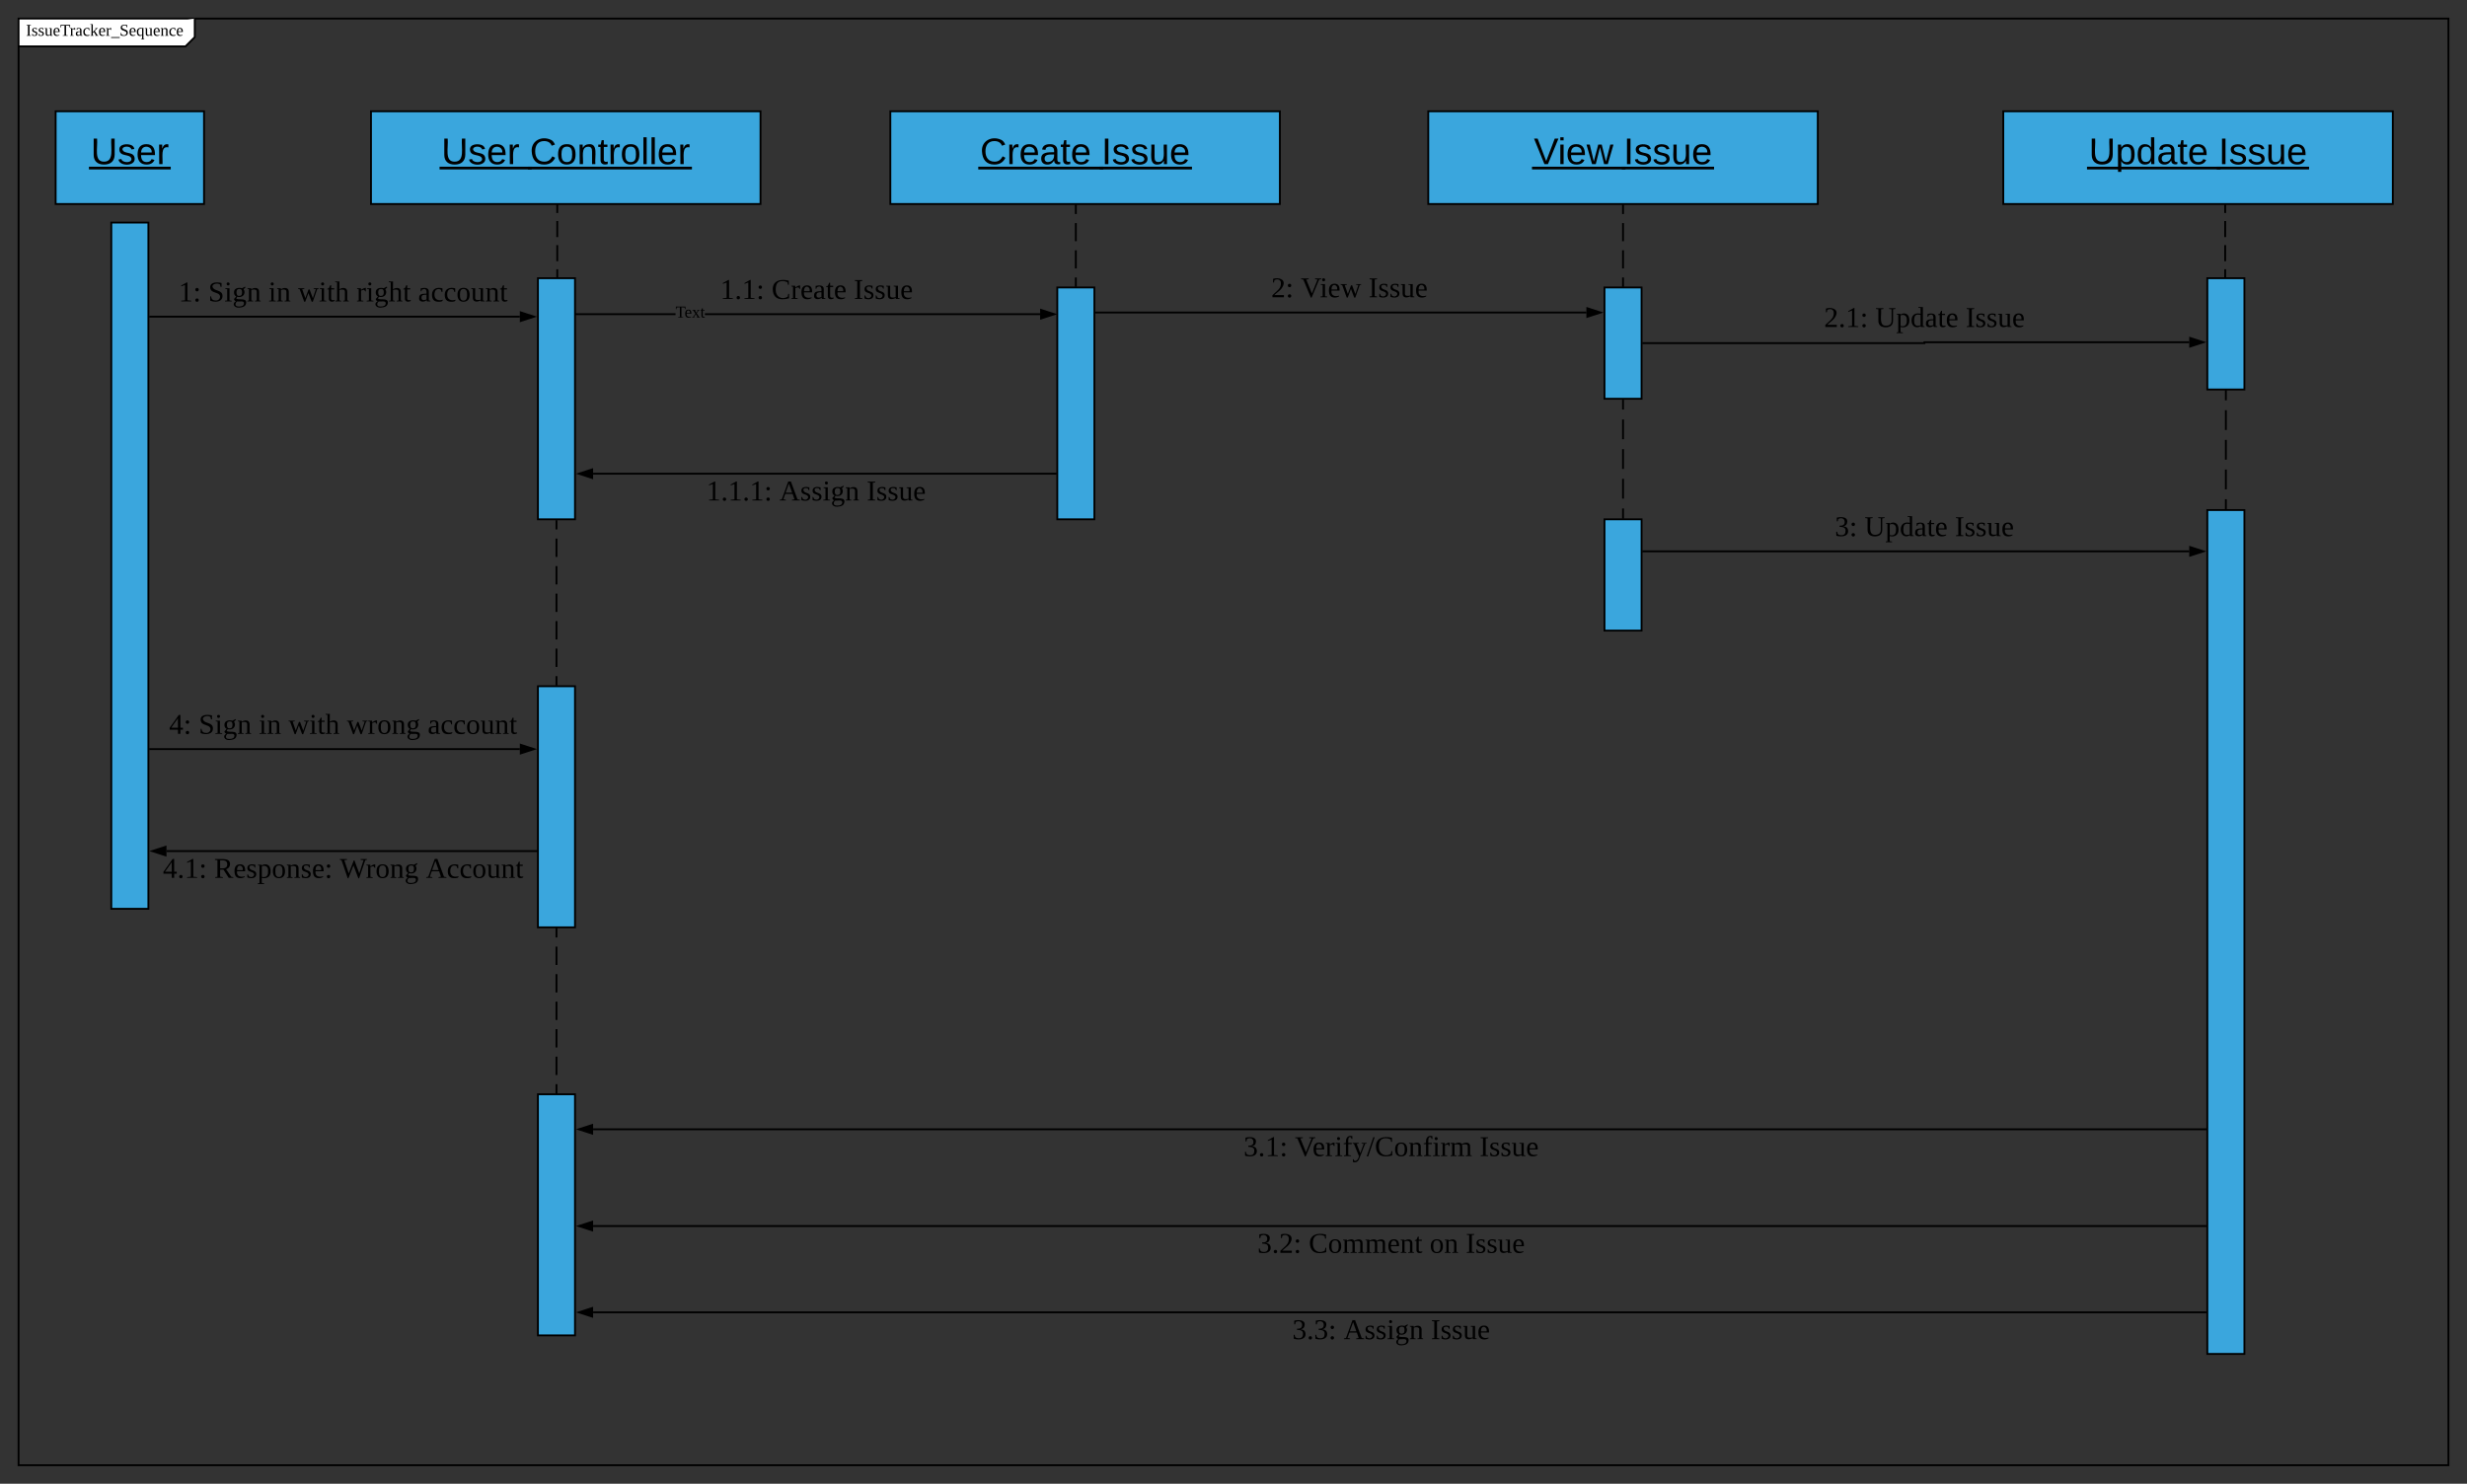 <svg xmlns="http://www.w3.org/2000/svg" xmlns:xlink="http://www.w3.org/1999/xlink" xmlns:lucid="lucid" width="2660" height="1600"><rect width="100%" height="100%" fill="#333333" stroke="none"/><g transform="translate(-120 -40)" lucid:page-tab-id="0_0"><path d="M180 160h160v100H180z" stroke="#000" stroke-width="2" fill="#3aa6dd"/><use xlink:href="#a" transform="matrix(1,0,0,1,180,160) translate(37.894 57)"/><path d="M240 280h40v740h-40zM520 160h420v100H520z" stroke="#000" stroke-width="2" fill="#3aa6dd"/><use xlink:href="#b" transform="matrix(1,0,0,1,520,160) translate(75.949 57)"/><use xlink:href="#c" transform="matrix(1,0,0,1,520,160) translate(171.283 57)"/><path d="M700 340h40v260h-40z" stroke="#000" stroke-width="2" fill="#3aa6dd"/><path d="M281 381.47h399.5" stroke="#000" stroke-width="2" fill="none"/><path d="M281 382.47h-1v-2h1z"/><path d="M695.76 381.47l-14.26 4.63v-9.27z" stroke="#000" stroke-width="2"/><use xlink:href="#d" transform="matrix(1,0,0,1,312.623,340.133) translate(0 24.889)"/><use xlink:href="#e" transform="matrix(1,0,0,1,312.623,340.133) translate(31.975 24.889)"/><use xlink:href="#f" transform="matrix(1,0,0,1,312.623,340.133) translate(96.79 24.889)"/><use xlink:href="#g" transform="matrix(1,0,0,1,312.623,340.133) translate(128.765 24.889)"/><use xlink:href="#h" transform="matrix(1,0,0,1,312.623,340.133) translate(191.765 24.889)"/><use xlink:href="#i" transform="matrix(1,0,0,1,312.623,340.133) translate(258.222 24.889)"/><path d="M720.84 261v78" fill="none"/><path d="M720.84 261v8.67m0 8.66v17.34m0 8.66v17.34m0 8.66V339" stroke="#000" stroke-width="2" fill="none"/><path d="M721.84 261h-2v-1h2zM848.4 379.8H741v-2h107.4zm393.1 0H880.05v-2h361.45zM741 379.8h-1v-2h1zM1256.76 378.8l-14.26 4.64v-9.28z"/><path d="M1260 378.8l-18.5 6v-12zm-16.5 3.26l10.03-3.26-10.03-3.26z"/><use xlink:href="#j" transform="matrix(1,0,0,1,896.623,337.467) translate(0 24.889)"/><use xlink:href="#k" transform="matrix(1,0,0,1,896.623,337.467) translate(55.309 24.889)"/><use xlink:href="#l" transform="matrix(1,0,0,1,896.623,337.467) translate(143.975 24.889)"/><use xlink:href="#m" transform="matrix(1,0,0,1,848.4,368) translate(0 14.4)"/><path d="M1080 160h420v100h-420z" stroke="#000" stroke-width="2" fill="#3aa6dd"/><use xlink:href="#n" transform="matrix(1,0,0,1,1080,160) translate(96.783 57)"/><use xlink:href="#o" transform="matrix(1,0,0,1,1080,160) translate(227.672 57)"/><path d="M1260 350h40v250h-40zM1660 160h420v100h-420z" stroke="#000" stroke-width="2" fill="#3aa6dd"/><use xlink:href="#p" transform="matrix(1,0,0,1,1660,160) translate(113.838 57)"/><use xlink:href="#o" transform="matrix(1,0,0,1,1660,160) translate(210.616 57)"/><path d="M1850 350h40v120h-40z" stroke="#000" stroke-width="2" fill="#3aa6dd"/><path d="M1301 377h529.5" stroke="#000" stroke-width="2" fill="none"/><path d="M1301 378h-1v-2h1z"/><path d="M1845.76 377l-14.26 4.62v-9.27z" stroke="#000" stroke-width="2"/><use xlink:href="#q" transform="matrix(1,0,0,1,1490.611,335.655) translate(0 24.889)"/><use xlink:href="#r" transform="matrix(1,0,0,1,1490.611,335.655) translate(31.975 24.889)"/><use xlink:href="#l" transform="matrix(1,0,0,1,1490.611,335.655) translate(105 24.889)"/><path d="M2280 160h420v100h-420z" stroke="#000" stroke-width="2" fill="#3aa6dd"/><use xlink:href="#s" transform="matrix(1,0,0,1,2280,160) translate(92.283 57)"/><use xlink:href="#o" transform="matrix(1,0,0,1,2280,160) translate(232.172 57)"/><path d="M2500 340h40v120h-40z" stroke="#000" stroke-width="2" fill="#3aa6dd"/><path d="M1259 550.8H759.5" stroke="#000" stroke-width="2" fill="none"/><path d="M1260 551.8h-1v-2h1z"/><path d="M744.24 550.8l14.26-4.64v9.28z" stroke="#000" stroke-width="2"/><use xlink:href="#t" transform="matrix(1,0,0,1,881.735,554.8) translate(0 24.889)"/><use xlink:href="#u" transform="matrix(1,0,0,1,881.735,554.8) translate(78.642 24.889)"/><use xlink:href="#l" transform="matrix(1,0,0,1,881.735,554.8) translate(172.753 24.889)"/><path d="M1891 410h304v-.95h285.5" stroke="#000" stroke-width="2" fill="none"/><path d="M1891 411h-1v-2h1z"/><path d="M2495.76 409.05l-14.26 4.63v-9.27z" stroke="#000" stroke-width="2"/><use xlink:href="#v" transform="matrix(1,0,0,1,2086.74,367.715) translate(0 24.889)"/><use xlink:href="#w" transform="matrix(1,0,0,1,2086.74,367.715) translate(55.309 24.889)"/><use xlink:href="#l" transform="matrix(1,0,0,1,2086.74,367.715) translate(152.704 24.889)"/><path d="M1280 349v-88" fill="none"/><path d="M1280 349v-9.78m0-9.78V309.9m0-9.8v-19.54m0-9.78V261" stroke="#000" stroke-width="2" fill="none"/><path d="M1281 350h-2v-1h2zM1281 261h-2v-1h2z"/><path d="M1870 349v-88" fill="none"/><path d="M1870 349v-9.78m0-9.78V309.9m0-9.8v-19.54m0-9.78V261" stroke="#000" stroke-width="2" fill="none"/><path d="M1871 350h-2v-1h2zM1871 261h-2v-1h2z"/><path d="M2519.27 261v78" fill="none"/><path d="M2519.27 261v8.67m0 8.66v17.34m0 8.66v17.34m0 8.66V339" stroke="#000" stroke-width="2" fill="none"/><path d="M2520.27 261h-2v-1h2zM2520.27 340h-2v-1h2z"/><path d="M700 780h40v260h-40z" stroke="#000" stroke-width="2" fill="#3aa6dd"/><path d="M720 601v178" fill="none"/><path d="M720 601v9.9m0 9.88v19.78m0 9.88v19.78m0 9.9v19.77m0 9.88v19.78m0 9.88v19.78m0 9.9V779" stroke="#000" stroke-width="2" fill="none"/><path d="M721 601h-2v-1h2zM721 780h-2v-1h2z"/><path d="M281 847.78h399.5" stroke="#000" stroke-width="2" fill="none"/><path d="M281 848.78h-1v-2h1z"/><path d="M695.76 847.78l-14.26 4.64v-9.27z" stroke="#000" stroke-width="2"/><use xlink:href="#x" transform="matrix(1,0,0,1,302.296,806.452) translate(0 24.889)"/><use xlink:href="#e" transform="matrix(1,0,0,1,302.296,806.452) translate(31.975 24.889)"/><use xlink:href="#f" transform="matrix(1,0,0,1,302.296,806.452) translate(96.79 24.889)"/><use xlink:href="#g" transform="matrix(1,0,0,1,302.296,806.452) translate(128.765 24.889)"/><use xlink:href="#y" transform="matrix(1,0,0,1,302.296,806.452) translate(191.765 24.889)"/><use xlink:href="#i" transform="matrix(1,0,0,1,302.296,806.452) translate(278.877 24.889)"/><path d="M699 957.75H299.5" stroke="#000" stroke-width="2" fill="none"/><path d="M700 958.75h-1v-2h1z"/><path d="M284.24 957.75l14.26-4.63v9.27z" stroke="#000" stroke-width="2"/><use xlink:href="#z" transform="matrix(1,0,0,1,295.599,961.752) translate(0 24.889)"/><use xlink:href="#A" transform="matrix(1,0,0,1,295.599,961.752) translate(55.309 24.889)"/><use xlink:href="#B" transform="matrix(1,0,0,1,295.599,961.752) translate(190.815 24.889)"/><use xlink:href="#C" transform="matrix(1,0,0,1,295.599,961.752) translate(283.63 24.889)"/><path d="M1850 600h40v120h-40z" stroke="#000" stroke-width="2" fill="#3aa6dd"/><path d="M1870 471v128" fill="none"/><path d="M1870 471v10.67m0 10.66v21.34m0 10.66v21.34m0 10.66v21.34m0 10.66V599" stroke="#000" stroke-width="2" fill="none"/><path d="M1871 471h-2v-1h2zM1871 600h-2v-1h2z"/><path d="M2500 590h40v910h-40z" stroke="#000" stroke-width="2" fill="#3aa6dd"/><path d="M1891 634.53h589.5" stroke="#000" stroke-width="2" fill="none"/><path d="M1891 635.53h-1v-2h1z"/><path d="M2495.76 634.53l-14.26 4.64v-9.27z" stroke="#000" stroke-width="2"/><use xlink:href="#D" transform="matrix(1,0,0,1,2098.426,593.2) translate(0 24.889)"/><use xlink:href="#w" transform="matrix(1,0,0,1,2098.426,593.2) translate(31.975 24.889)"/><use xlink:href="#l" transform="matrix(1,0,0,1,2098.426,593.2) translate(129.37 24.889)"/><path d="M2520 461v128" fill="none"/><path d="M2520 461v10.67m0 10.66v21.34m0 10.66v21.34m0 10.66v21.34m0 10.66V589" stroke="#000" stroke-width="2" fill="none"/><path d="M2521 461h-2v-1h2z"/><path d="M700 1220h40v260h-40z" stroke="#000" stroke-width="2" fill="#3aa6dd"/><path d="M720 1041v178" fill="none"/><path d="M720 1041v9.9m0 9.88v19.78m0 9.88v19.78m0 9.9v19.77m0 9.88v19.78m0 9.88v19.78m0 9.9v9.88" stroke="#000" stroke-width="2" fill="none"/><path d="M721 1041h-2v-1h2zM721 1220h-2v-1h2z"/><path d="M2499 1257.76H759.5" stroke="#000" stroke-width="2" fill="none"/><path d="M2500 1258.76h-1v-2h1z"/><path d="M744.24 1257.76l14.26-4.63v9.27z" stroke="#000" stroke-width="2"/><g><use xlink:href="#E" transform="matrix(1,0,0,1,1460.901,1261.763) translate(0 24.889)"/><use xlink:href="#F" transform="matrix(1,0,0,1,1460.901,1261.763) translate(55.309 24.889)"/><use xlink:href="#l" transform="matrix(1,0,0,1,1460.901,1261.763) translate(254.42 24.889)"/></g><path d="M2499 1362.1H759.5" stroke="#000" stroke-width="2" fill="none"/><path d="M2500 1363.1h-1v-2h1z"/><path d="M744.24 1362.1l14.26-4.64v9.27z" stroke="#000" stroke-width="2"/><g><use xlink:href="#G" transform="matrix(1,0,0,1,1475.809,1366.09) translate(0 24.889)"/><use xlink:href="#H" transform="matrix(1,0,0,1,1475.809,1366.09) translate(55.309 24.889)"/><use xlink:href="#I" transform="matrix(1,0,0,1,1475.809,1366.09) translate(185.716 24.889)"/><use xlink:href="#l" transform="matrix(1,0,0,1,1475.809,1366.09) translate(224.605 24.889)"/></g><path d="M2499 1455.14H759.5" stroke="#000" stroke-width="2" fill="none"/><path d="M2500 1456.14h-1v-2h1z"/><path d="M744.24 1455.14l14.26-4.64v9.27z" stroke="#000" stroke-width="2"/><g><use xlink:href="#J" transform="matrix(1,0,0,1,1513.401,1459.139) translate(0 24.889)"/><use xlink:href="#u" transform="matrix(1,0,0,1,1513.401,1459.139) translate(55.309 24.889)"/><use xlink:href="#l" transform="matrix(1,0,0,1,1513.401,1459.139) translate(149.42 24.889)"/></g><path d="M140 60h190v20l-10 10H140z" fill="#fff"/><path d="M140 60h2620v1560H140z" stroke="#000" stroke-width="2" fill="none"/><path d="M330 60v20l-10 10H140" stroke="#000" stroke-width="2" fill="#fff"/><g><use xlink:href="#K" transform="matrix(1,0,0,1,148,60) translate(0 18.6)"/></g><defs><path d="M232-93c-1 65-40 97-104 97C67 4 28-28 28-90v-158h33c8 89-33 224 67 224 102 0 64-133 71-224h33v155" id="L"/><path d="M135-143c-3-34-86-38-87 0 15 53 115 12 119 90S17 21 10-45l28-5c4 36 97 45 98 0-10-56-113-15-118-90-4-57 82-63 122-42 12 7 21 19 24 35" id="M"/><path d="M100-194c63 0 86 42 84 106H49c0 40 14 67 53 68 26 1 43-12 49-29l28 8c-11 28-37 45-77 45C44 4 14-33 15-96c1-61 26-98 85-98zm52 81c6-60-76-77-97-28-3 7-6 17-6 28h103" id="N"/><path d="M114-163C36-179 61-72 57 0H25l-1-190h30c1 12-1 29 2 39 6-27 23-49 58-41v29" id="O"/><g id="a"><use transform="matrix(0.111,0,0,0.111,0,0)" xlink:href="#L"/><use transform="matrix(0.111,0,0,0.111,28.778,0)" xlink:href="#M"/><use transform="matrix(0.111,0,0,0.111,48.778,0)" xlink:href="#N"/><use transform="matrix(0.111,0,0,0.111,71,0)" xlink:href="#O"/><path d="M-2 2.77h88.22V5.7H-2z"/></g><g id="b"><use transform="matrix(0.111,0,0,0.111,0,0)" xlink:href="#L"/><use transform="matrix(0.111,0,0,0.111,28.778,0)" xlink:href="#M"/><use transform="matrix(0.111,0,0,0.111,48.778,0)" xlink:href="#N"/><use transform="matrix(0.111,0,0,0.111,71,0)" xlink:href="#O"/><path d="M-2 2.77h99.33V5.7H-2z"/></g><path d="M212-179c-10-28-35-45-73-45-59 0-87 40-87 99 0 60 29 101 89 101 43 0 62-24 78-52l27 14C228-24 195 4 139 4 59 4 22-46 18-125c-6-104 99-153 187-111 19 9 31 26 39 46" id="P"/><path d="M100-194c62-1 85 37 85 99 1 63-27 99-86 99S16-35 15-95c0-66 28-99 85-99zM99-20c44 1 53-31 53-75 0-43-8-75-51-75s-53 32-53 75 10 74 51 75" id="Q"/><path d="M117-194c89-4 53 116 60 194h-32v-121c0-31-8-49-39-48C34-167 62-67 57 0H25l-1-190h30c1 10-1 24 2 32 11-22 29-35 61-36" id="R"/><path d="M59-47c-2 24 18 29 38 22v24C64 9 27 4 27-40v-127H5v-23h24l9-43h21v43h35v23H59v120" id="S"/><path d="M24 0v-261h32V0H24" id="T"/><g id="c"><use transform="matrix(0.111,0,0,0.111,0,0)" xlink:href="#P"/><use transform="matrix(0.111,0,0,0.111,28.778,0)" xlink:href="#Q"/><use transform="matrix(0.111,0,0,0.111,51,0)" xlink:href="#R"/><use transform="matrix(0.111,0,0,0.111,73.222,0)" xlink:href="#S"/><use transform="matrix(0.111,0,0,0.111,84.333,0)" xlink:href="#O"/><use transform="matrix(0.111,0,0,0.111,97.556,0)" xlink:href="#Q"/><use transform="matrix(0.111,0,0,0.111,119.778,0)" xlink:href="#T"/><use transform="matrix(0.111,0,0,0.111,128.556,0)" xlink:href="#T"/><use transform="matrix(0.111,0,0,0.111,137.333,0)" xlink:href="#N"/><use transform="matrix(0.111,0,0,0.111,159.556,0)" xlink:href="#O"/><path d="M-2 2.77h176.78V5.7H-2z"/></g><path d="M110-14l48 5v9H32v-9l48-5v-192l-48 17v-10l69-39h9v224" id="U"/><path d="M50-37c14 0 21 9 21 21S62 5 50 5C37 5 28-4 28-16s8-21 22-21zm0-132c12 0 21 9 21 21 0 13-9 22-21 22-13 0-22-9-22-22 0-12 9-21 22-21" id="V"/><g id="d"><use transform="matrix(0.086,0,0,0.086,0,0)" xlink:href="#U"/><use transform="matrix(0.086,0,0,0.086,15.556,0)" xlink:href="#V"/></g><path d="M178-68c0 79-95 82-154 59v-54h12c1 35 22 52 60 52 50 0 69-58 33-82-39-24-105-21-105-85 0-67 86-66 142-53v49h-12l-6-29c-31-27-121-7-89 42 28 43 119 24 119 101" id="W"/><path d="M47-200c-23 0-25-39 0-38 13 0 18 7 20 19-1 11-8 19-20 19zM65-12l28 4v8H8v-8l28-4v-141l-24-4v-8h53v153" id="X"/><path d="M141-152c28 39 5 97-54 97-9 0-20-2-27-3L49-35c29 22 130-14 124 52-4 45-38 57-88 61C21 83-8 26 45-2 33-6 22-15 21-31l28-31c-19-9-28-26-28-51-2-51 53-65 100-52l38-20 7 8zM85 64c35 0 61-11 61-42 0-35-57-17-89-21-9 8-16 19-17 34 0 25 19 29 45 29zM52-113c1 26 7 46 35 44 28-1 34-16 35-44 0-26-6-43-34-43s-36 17-36 43" id="Y"/><path d="M125-118c4-37-41-34-68-26v132l23 4v8H8C5-13 21-9 28-12v-141c-7-3-23 1-20-12h47l2 13c31-23 98-29 98 31v109c7 3 23-1 20 12h-72v-8l22-4v-106" id="Z"/><g id="e"><use transform="matrix(0.086,0,0,0.086,0,0)" xlink:href="#W"/><use transform="matrix(0.086,0,0,0.086,17.284,0)" xlink:href="#X"/><use transform="matrix(0.086,0,0,0.086,25.926,0)" xlink:href="#Y"/><use transform="matrix(0.086,0,0,0.086,41.481,0)" xlink:href="#Z"/></g><g id="f"><use transform="matrix(0.086,0,0,0.086,0,0)" xlink:href="#X"/><use transform="matrix(0.086,0,0,0.086,8.642,0)" xlink:href="#Z"/></g><path d="M240-154L185 4h-14l-41-109L90 4H77L20-153c-7-3-23 1-20-12h79v8l-27 4L91-41l40-108h14l40 109 38-113-28-4v-8h63v8" id="aa"/><path d="M54-38c-1 25 24 26 44 20v12C71 10 25 9 25-35v-115H4c-2-14 14-10 21-15l18-38h11v38h38v15H54v112" id="ab"/><path d="M126-119c3-38-42-31-69-25v132l23 4v8H7v-8l21-4v-226l-24-4v-8h53l-1 98c31-22 99-31 99 31v109c7 3 23-1 20 12h-71v-8l22-4v-107" id="ac"/><g id="g"><use transform="matrix(0.086,0,0,0.086,0,0)" xlink:href="#aa"/><use transform="matrix(0.086,0,0,0.086,22.383,0)" xlink:href="#X"/><use transform="matrix(0.086,0,0,0.086,31.025,0)" xlink:href="#ab"/><use transform="matrix(0.086,0,0,0.086,39.667,0)" xlink:href="#ac"/></g><path d="M57-145c16-10 35-24 60-25v45c-19 1-8-30-40-17l-20 6v124l29 4v8H7v-8l21-4v-141c-8-3-24 2-21-12h48" id="ad"/><g id="h"><use transform="matrix(0.086,0,0,0.086,0,0)" xlink:href="#ad"/><use transform="matrix(0.086,0,0,0.086,10.284,0)" xlink:href="#X"/><use transform="matrix(0.086,0,0,0.086,18.926,0)" xlink:href="#Y"/><use transform="matrix(0.086,0,0,0.086,34.481,0)" xlink:href="#ac"/><use transform="matrix(0.086,0,0,0.086,50.037,0)" xlink:href="#ab"/></g><path d="M32-163c41-10 102-14 102 39v112c8 3 24-2 21 12h-45l-4-17C83 13 3 13 13-46c-2-50 45-50 92-51 4-36-5-70-42-56-6 2-12 4-16 6-4 7 0 23-15 20v-36zM42-47c0 41 41 33 63 22v-59c-34 1-63-1-63 37" id="ae"/><path d="M45-84c0 64 52 80 104 63 1 25-30 25-55 25-56 0-80-32-80-88 0-76 62-98 131-80v46h-10c-5-15-4-31-23-35-47-10-67 21-67 69" id="af"/><path d="M90-170c52 0 76 32 76 87 0 54-24 87-77 87-51 0-75-34-75-87 0-54 24-87 76-87zM89-10c39 0 46-35 46-73 0-39-7-73-46-73-39 1-44 34-44 73s6 72 44 73" id="ag"/><path d="M124-13C89 8 26 15 26-45v-108c-8-3-24 2-21-12h50v118c-3 37 42 32 69 25v-131l-25-4v-8h54v153c8 3 24-2 21 12h-48" id="ah"/><g id="i"><use transform="matrix(0.086,0,0,0.086,0,0)" xlink:href="#ae"/><use transform="matrix(0.086,0,0,0.086,13.741,0)" xlink:href="#af"/><use transform="matrix(0.086,0,0,0.086,27.481,0)" xlink:href="#af"/><use transform="matrix(0.086,0,0,0.086,41.222,0)" xlink:href="#ag"/><use transform="matrix(0.086,0,0,0.086,56.778,0)" xlink:href="#ah"/><use transform="matrix(0.086,0,0,0.086,72.333,0)" xlink:href="#Z"/><use transform="matrix(0.086,0,0,0.086,87.889,0)" xlink:href="#ab"/></g><path d="M45-37c13 0 21 8 21 21C67-2 57 4 45 5 33 4 23-2 24-16c0-13 8-21 21-21" id="ai"/><g id="j"><use transform="matrix(0.086,0,0,0.086,0,0)" xlink:href="#U"/><use transform="matrix(0.086,0,0,0.086,15.556,0)" xlink:href="#ai"/><use transform="matrix(0.086,0,0,0.086,23.333,0)" xlink:href="#U"/><use transform="matrix(0.086,0,0,0.086,38.889,0)" xlink:href="#V"/></g><path d="M52-115c0 93 80 130 150 87l7-35h11l-1 55c-23 7-52 12-83 12C60 4 19-37 15-115c-5-113 97-141 201-114l1 51h-12l-5-30c-15-9-39-16-62-16-66 0-86 41-86 109" id="aj"/><path d="M84-170c49 0 66 33 63 87H46c-8 60 38 80 95 63v10C128-2 108 4 88 4 34 4 14-29 14-84c-1-54 22-86 70-86zm33 73c12-57-57-82-69-24-1 7-2 15-2 24h71" id="ak"/><g id="k"><use transform="matrix(0.086,0,0,0.086,0,0)" xlink:href="#aj"/><use transform="matrix(0.086,0,0,0.086,20.741,0)" xlink:href="#ad"/><use transform="matrix(0.086,0,0,0.086,31.025,0)" xlink:href="#ak"/><use transform="matrix(0.086,0,0,0.086,44.765,0)" xlink:href="#ae"/><use transform="matrix(0.086,0,0,0.086,58.506,0)" xlink:href="#ab"/><use transform="matrix(0.086,0,0,0.086,67.148,0)" xlink:href="#ak"/></g><path d="M77-14l30 5v9H13v-9l30-5v-208l-30-4v-10h94v10l-30 4v208" id="al"/><path d="M41-130c7 48 86 23 86 84 0 56-69 57-112 41v-40c20 0 9 29 31 31 35 19 77-26 41-50-27-18-72-13-72-59 0-50 58-52 100-41v36c-19 1-8-25-28-25-21-7-50-1-46 23" id="am"/><g id="l"><use transform="matrix(0.086,0,0,0.086,0,0)" xlink:href="#al"/><use transform="matrix(0.086,0,0,0.086,10.284,0)" xlink:href="#am"/><use transform="matrix(0.086,0,0,0.086,22.383,0)" xlink:href="#am"/><use transform="matrix(0.086,0,0,0.086,34.481,0)" xlink:href="#ah"/><use transform="matrix(0.086,0,0,0.086,50.037,0)" xlink:href="#ak"/></g><path d="M55 0v-9l38-5v-207c-22 1-53 0-70 4l-5 37H7v-56h207v56h-12l-5-37-70-3v206l37 5v9H55" id="an"/><path d="M156-12c7 3 23-1 20 12h-75v-8l22-4-38-58-45 58 23 4v8H3v-8l19-3 55-71-48-71c-7-3-23 1-20-12h75v8l-22 4 32 48 37-48-23-4v-8h59v8l-19 3-46 60" id="ao"/><g id="m"><use transform="matrix(0.05,0,0,0.05,0,0)" xlink:href="#an"/><use transform="matrix(0.05,0,0,0.05,9.7,0)" xlink:href="#ak"/><use transform="matrix(0.05,0,0,0.05,17.65,0)" xlink:href="#ao"/><use transform="matrix(0.05,0,0,0.05,26.65,0)" xlink:href="#ab"/></g><path d="M141-36C126-15 110 5 73 4 37 3 15-17 15-53c-1-64 63-63 125-63 3-35-9-54-41-54-24 1-41 7-42 31l-33-3c5-37 33-52 76-52 45 0 72 20 72 64v82c-1 20 7 32 28 27v20c-31 9-61-2-59-35zM48-53c0 20 12 33 32 33 41-3 63-29 60-74-43 2-92-5-92 41" id="ap"/><g id="n"><use transform="matrix(0.111,0,0,0.111,0,0)" xlink:href="#P"/><use transform="matrix(0.111,0,0,0.111,28.778,0)" xlink:href="#O"/><use transform="matrix(0.111,0,0,0.111,42,0)" xlink:href="#N"/><use transform="matrix(0.111,0,0,0.111,64.222,0)" xlink:href="#ap"/><use transform="matrix(0.111,0,0,0.111,86.444,0)" xlink:href="#S"/><use transform="matrix(0.111,0,0,0.111,97.556,0)" xlink:href="#N"/><path d="M-2 2.77h134.9V5.7H-2z"/></g><path d="M33 0v-248h34V0H33" id="aq"/><path d="M84 4C-5 8 30-112 23-190h32v120c0 31 7 50 39 49 72-2 45-101 50-169h31l1 190h-30c-1-10 1-25-2-33-11 22-28 36-60 37" id="ar"/><g id="o"><use transform="matrix(0.111,0,0,0.111,0,0)" xlink:href="#aq"/><use transform="matrix(0.111,0,0,0.111,11.111,0)" xlink:href="#M"/><use transform="matrix(0.111,0,0,0.111,31.111,0)" xlink:href="#M"/><use transform="matrix(0.111,0,0,0.111,51.111,0)" xlink:href="#ar"/><use transform="matrix(0.111,0,0,0.111,73.333,0)" xlink:href="#N"/><path d="M-2 2.77h99.56V5.7H-2z"/></g><path d="M137 0h-34L2-248h35l83 218 83-218h36" id="as"/><path d="M24-231v-30h32v30H24zM24 0v-190h32V0H24" id="at"/><path d="M206 0h-36l-40-164L89 0H53L-1-190h32L70-26l43-164h34l41 164 42-164h31" id="au"/><g id="p"><use transform="matrix(0.111,0,0,0.111,0,0)" xlink:href="#as"/><use transform="matrix(0.111,0,0,0.111,25.889,0)" xlink:href="#at"/><use transform="matrix(0.111,0,0,0.111,34.667,0)" xlink:href="#N"/><use transform="matrix(0.111,0,0,0.111,56.889,0)" xlink:href="#au"/><path d="M-2 2.77H98.78V5.7H-2z"/></g><path d="M24-231c66-21 156 2 128 81C132-92 78-66 39-27h121V0H16v-26l59-54c26-25 47-47 47-97 0-48-47-57-81-37l-6 29H24v-46" id="av"/><g id="q"><use transform="matrix(0.086,0,0,0.086,0,0)" xlink:href="#av"/><use transform="matrix(0.086,0,0,0.086,15.556,0)" xlink:href="#V"/></g><path d="M256-236v10l-26 4L135 5h-9L31-222l-27-4v-10h95v10l-31 4 71 174 71-174-31-4v-10h77" id="aw"/><g id="r"><use transform="matrix(0.086,0,0,0.086,0,0)" xlink:href="#aw"/><use transform="matrix(0.086,0,0,0.086,20.481,0)" xlink:href="#X"/><use transform="matrix(0.086,0,0,0.086,29.123,0)" xlink:href="#ak"/><use transform="matrix(0.086,0,0,0.086,42.864,0)" xlink:href="#aa"/></g><path d="M115-194c55 1 70 41 70 98S169 2 115 4C84 4 66-9 55-30l1 105H24l-1-265h31l2 30c10-21 28-34 59-34zm-8 174c40 0 45-34 45-75s-6-73-45-74c-42 0-51 32-51 76 0 43 10 73 51 73" id="ax"/><path d="M85-194c31 0 48 13 60 33l-1-100h32l1 261h-30c-2-10 0-23-3-31C134-8 116 4 85 4 32 4 16-35 15-94c0-66 23-100 70-100zm9 24c-40 0-46 34-46 75 0 40 6 74 45 74 42 0 51-32 51-76 0-42-9-74-50-73" id="ay"/><g id="s"><use transform="matrix(0.111,0,0,0.111,0,0)" xlink:href="#L"/><use transform="matrix(0.111,0,0,0.111,28.778,0)" xlink:href="#ax"/><use transform="matrix(0.111,0,0,0.111,51,0)" xlink:href="#ay"/><use transform="matrix(0.111,0,0,0.111,73.222,0)" xlink:href="#ap"/><use transform="matrix(0.111,0,0,0.111,95.444,0)" xlink:href="#S"/><use transform="matrix(0.111,0,0,0.111,106.556,0)" xlink:href="#N"/><path d="M-2 2.77h143.9V5.7H-2z"/></g><g id="t"><use transform="matrix(0.086,0,0,0.086,0,0)" xlink:href="#U"/><use transform="matrix(0.086,0,0,0.086,15.556,0)" xlink:href="#ai"/><use transform="matrix(0.086,0,0,0.086,23.333,0)" xlink:href="#U"/><use transform="matrix(0.086,0,0,0.086,38.889,0)" xlink:href="#ai"/><use transform="matrix(0.086,0,0,0.086,46.667,0)" xlink:href="#U"/><use transform="matrix(0.086,0,0,0.086,62.222,0)" xlink:href="#V"/></g><path d="M81-9v9H4v-9l26-5 81-224h33l83 224 30 5v9h-99v-9l31-5-23-68H73L49-14zm38-203L78-98h82" id="az"/><g id="u"><use transform="matrix(0.086,0,0,0.086,0,0)" xlink:href="#az"/><use transform="matrix(0.086,0,0,0.086,22.383,0)" xlink:href="#am"/><use transform="matrix(0.086,0,0,0.086,34.481,0)" xlink:href="#am"/><use transform="matrix(0.086,0,0,0.086,46.58,0)" xlink:href="#X"/><use transform="matrix(0.086,0,0,0.086,55.222,0)" xlink:href="#Y"/><use transform="matrix(0.086,0,0,0.086,70.778,0)" xlink:href="#Z"/></g><g id="v"><use transform="matrix(0.086,0,0,0.086,0,0)" xlink:href="#av"/><use transform="matrix(0.086,0,0,0.086,15.556,0)" xlink:href="#ai"/><use transform="matrix(0.086,0,0,0.086,23.333,0)" xlink:href="#U"/><use transform="matrix(0.086,0,0,0.086,38.889,0)" xlink:href="#V"/></g><path d="M134-16c44-1 70-21 70-64v-142l-32-4v-10h80v10l-30 4v141c0 57-33 84-91 85-58 0-93-26-93-82v-144l-30-4v-10h94v10l-30 4c7 82-31 209 62 206" id="aA"/><path d="M166-85c3 67-44 102-111 85l1 64 29 4v9H6v-9l21-4v-217c-7-3-22 1-19-12h46l1 9c11-8 26-14 45-14 47 2 64 36 66 85zM56-13c53 14 83-14 78-72 7-53-33-79-78-60v132" id="aB"/><path d="M13-81c0-71 46-101 114-85l-1-72-28-4v-8h57v238c8 3 24-2 21 12h-47l-2-12C80 23 13-1 13-81zm77-74c-37 1-44 33-45 74 0 38 9 66 45 66 14 0 27-3 36-7v-130c-10-1-24-3-36-3" id="aC"/><g id="w"><use transform="matrix(0.086,0,0,0.086,0,0)" xlink:href="#aA"/><use transform="matrix(0.086,0,0,0.086,22.383,0)" xlink:href="#aB"/><use transform="matrix(0.086,0,0,0.086,37.938,0)" xlink:href="#aC"/><use transform="matrix(0.086,0,0,0.086,53.494,0)" xlink:href="#ae"/><use transform="matrix(0.086,0,0,0.086,67.235,0)" xlink:href="#ab"/><use transform="matrix(0.086,0,0,0.086,75.877,0)" xlink:href="#ak"/></g><path d="M142-52V0h-30v-52H7v-23l115-162h20v160h32v25h-32zm-30-25l-1-119L27-77h85" id="aD"/><g id="x"><use transform="matrix(0.086,0,0,0.086,0,0)" xlink:href="#aD"/><use transform="matrix(0.086,0,0,0.086,15.556,0)" xlink:href="#V"/></g><g id="y"><use transform="matrix(0.086,0,0,0.086,0,0)" xlink:href="#aa"/><use transform="matrix(0.086,0,0,0.086,22.383,0)" xlink:href="#ad"/><use transform="matrix(0.086,0,0,0.086,32.667,0)" xlink:href="#ag"/><use transform="matrix(0.086,0,0,0.086,48.222,0)" xlink:href="#Z"/><use transform="matrix(0.086,0,0,0.086,63.778,0)" xlink:href="#Y"/></g><g id="z"><use transform="matrix(0.086,0,0,0.086,0,0)" xlink:href="#aD"/><use transform="matrix(0.086,0,0,0.086,15.556,0)" xlink:href="#ai"/><use transform="matrix(0.086,0,0,0.086,23.333,0)" xlink:href="#U"/><use transform="matrix(0.086,0,0,0.086,38.889,0)" xlink:href="#V"/></g><path d="M199-173c-1 36-21 56-49 65l64 94 26 5v9h-57l-66-103H75v89l35 5v9H13v-9l28-5v-208l-31-4v-10c80 4 190-20 189 63zM75-119c50 2 89-1 89-51 0-49-39-52-89-50v101" id="aE"/><g id="A"><use transform="matrix(0.086,0,0,0.086,0,0)" xlink:href="#aE"/><use transform="matrix(0.086,0,0,0.086,20.741,0)" xlink:href="#ak"/><use transform="matrix(0.086,0,0,0.086,34.481,0)" xlink:href="#am"/><use transform="matrix(0.086,0,0,0.086,46.58,0)" xlink:href="#aB"/><use transform="matrix(0.086,0,0,0.086,62.136,0)" xlink:href="#ag"/><use transform="matrix(0.086,0,0,0.086,77.691,0)" xlink:href="#Z"/><use transform="matrix(0.086,0,0,0.086,93.247,0)" xlink:href="#am"/><use transform="matrix(0.086,0,0,0.086,105.346,0)" xlink:href="#ak"/><use transform="matrix(0.086,0,0,0.086,119.086,0)" xlink:href="#V"/></g><path d="M319-222L242 5h-10l-61-162L108 5h-9L21-222l-21-4v-10h90v10l-34 4 56 166 63-163h8l61 163 54-166-37-4v-10h78v10" id="aF"/><g id="B"><use transform="matrix(0.086,0,0,0.086,0,0)" xlink:href="#aF"/><use transform="matrix(0.086,0,0,0.086,28.086,0)" xlink:href="#ad"/><use transform="matrix(0.086,0,0,0.086,38.37,0)" xlink:href="#ag"/><use transform="matrix(0.086,0,0,0.086,53.926,0)" xlink:href="#Z"/><use transform="matrix(0.086,0,0,0.086,69.481,0)" xlink:href="#Y"/></g><g id="C"><use transform="matrix(0.086,0,0,0.086,0,0)" xlink:href="#az"/><use transform="matrix(0.086,0,0,0.086,22.383,0)" xlink:href="#af"/><use transform="matrix(0.086,0,0,0.086,36.123,0)" xlink:href="#af"/><use transform="matrix(0.086,0,0,0.086,49.864,0)" xlink:href="#ag"/><use transform="matrix(0.086,0,0,0.086,65.42,0)" xlink:href="#ah"/><use transform="matrix(0.086,0,0,0.086,80.975,0)" xlink:href="#Z"/><use transform="matrix(0.086,0,0,0.086,96.531,0)" xlink:href="#ab"/></g><path d="M104-123c39 3 61 21 62 59C167 7 83 12 19-4l-2-50h12c2 29 16 43 51 43 38 0 54-19 54-55 2-43-34-49-75-50v-14c37 0 64-7 64-48 0-47-47-56-81-36l-6 29H24v-46c51-13 135-13 131 51-2 34-20 52-51 57" id="aG"/><g id="D"><use transform="matrix(0.086,0,0,0.086,0,0)" xlink:href="#aG"/><use transform="matrix(0.086,0,0,0.086,15.556,0)" xlink:href="#V"/></g><g id="E"><use transform="matrix(0.086,0,0,0.086,0,0)" xlink:href="#aG"/><use transform="matrix(0.086,0,0,0.086,15.556,0)" xlink:href="#ai"/><use transform="matrix(0.086,0,0,0.086,23.333,0)" xlink:href="#U"/><use transform="matrix(0.086,0,0,0.086,38.889,0)" xlink:href="#V"/></g><path d="M103-236c-39-15-35 32-34 71h44v15H69v136l35 6v8H15v-8l25-6v-136H11v-9l29-7c-6-59 23-100 80-84v36c-15 2-12-14-17-22" id="aH"/><path d="M161-154L85 37C75 66 49 86 8 75V39c18-2 6 24 29 21 30-4 38-32 47-58L21-153c-7-3-20 0-17-12h77v8l-26 4 45 116 43-116-26-4v-8h62v8" id="aI"/><path d="M18 4H0l83-241h17" id="aJ"/><path d="M126-118c4-37-42-32-68-25v131l24 4v8H8C5-13 21-9 28-12v-141c-7-3-23 1-20-12h48l1 13c22-15 77-30 92 2 32-22 104-36 104 29v109c8 3 24-2 21 12h-75v-8l25-4v-106c3-39-45-31-72-24 7 37 1 88 3 130l25 4v8h-78v-8l24-4v-106" id="aK"/><g id="F"><use transform="matrix(0.086,0,0,0.086,0,0)" xlink:href="#aw"/><use transform="matrix(0.086,0,0,0.086,18.926,0)" xlink:href="#ak"/><use transform="matrix(0.086,0,0,0.086,32.667,0)" xlink:href="#ad"/><use transform="matrix(0.086,0,0,0.086,42.951,0)" xlink:href="#X"/><use transform="matrix(0.086,0,0,0.086,51.593,0)" xlink:href="#aH"/><use transform="matrix(0.086,0,0,0.086,61.877,0)" xlink:href="#aI"/><use transform="matrix(0.086,0,0,0.086,77.432,0)" xlink:href="#aJ"/><use transform="matrix(0.086,0,0,0.086,86.074,0)" xlink:href="#aj"/><use transform="matrix(0.086,0,0,0.086,106.815,0)" xlink:href="#ag"/><use transform="matrix(0.086,0,0,0.086,122.37,0)" xlink:href="#Z"/><use transform="matrix(0.086,0,0,0.086,137.926,0)" xlink:href="#aH"/><use transform="matrix(0.086,0,0,0.086,148.21,0)" xlink:href="#X"/><use transform="matrix(0.086,0,0,0.086,156.852,0)" xlink:href="#ad"/><use transform="matrix(0.086,0,0,0.086,167.136,0)" xlink:href="#aK"/></g><g id="G"><use transform="matrix(0.086,0,0,0.086,0,0)" xlink:href="#aG"/><use transform="matrix(0.086,0,0,0.086,15.556,0)" xlink:href="#ai"/><use transform="matrix(0.086,0,0,0.086,23.333,0)" xlink:href="#av"/><use transform="matrix(0.086,0,0,0.086,38.889,0)" xlink:href="#V"/></g><g id="H"><use transform="matrix(0.086,0,0,0.086,0,0)" xlink:href="#aj"/><use transform="matrix(0.086,0,0,0.086,20.741,0)" xlink:href="#ag"/><use transform="matrix(0.086,0,0,0.086,36.296,0)" xlink:href="#aK"/><use transform="matrix(0.086,0,0,0.086,60.494,0)" xlink:href="#aK"/><use transform="matrix(0.086,0,0,0.086,84.691,0)" xlink:href="#ak"/><use transform="matrix(0.086,0,0,0.086,98.432,0)" xlink:href="#Z"/><use transform="matrix(0.086,0,0,0.086,113.988,0)" xlink:href="#ab"/></g><g id="I"><use transform="matrix(0.086,0,0,0.086,0,0)" xlink:href="#ag"/><use transform="matrix(0.086,0,0,0.086,15.556,0)" xlink:href="#Z"/></g><g id="J"><use transform="matrix(0.086,0,0,0.086,0,0)" xlink:href="#aG"/><use transform="matrix(0.086,0,0,0.086,15.556,0)" xlink:href="#ai"/><use transform="matrix(0.086,0,0,0.086,23.333,0)" xlink:href="#aG"/><use transform="matrix(0.086,0,0,0.086,38.889,0)" xlink:href="#V"/></g><path d="M60-80l68-73c-7-3-20 0-17-12h58c3 13-13 9-20 12l-47 48 60 93c7 3 21-1 18 12h-68c-3-12 9-9 15-12L82-83 60-60v48c7 3 21-1 18 12H10v-8l21-4v-226l-24-4v-8h53v170" id="aL"/><path d="M-3 46V28h186v18H-3" id="aM"/><path d="M13-82c-2-68 46-101 114-84 8-3 15-8 28-7V64l18 4v9h-70v-9l23-4c1-25-2-53 2-75-11 8-27 15-47 15-49-1-66-35-68-86zm113-70c-53-13-86 12-81 70-6 54 34 80 81 61v-131" id="aN"/><g id="K"><use transform="matrix(0.05,0,0,0.05,0,0)" xlink:href="#al"/><use transform="matrix(0.05,0,0,0.05,5.95,0)" xlink:href="#am"/><use transform="matrix(0.05,0,0,0.05,12.95,0)" xlink:href="#am"/><use transform="matrix(0.05,0,0,0.05,19.95,0)" xlink:href="#ah"/><use transform="matrix(0.05,0,0,0.05,28.95,0)" xlink:href="#ak"/><use transform="matrix(0.05,0,0,0.05,36.9,0)" xlink:href="#an"/><use transform="matrix(0.05,0,0,0.05,47.2,0)" xlink:href="#ad"/><use transform="matrix(0.05,0,0,0.05,53.15,0)" xlink:href="#ae"/><use transform="matrix(0.05,0,0,0.05,61.1,0)" xlink:href="#af"/><use transform="matrix(0.05,0,0,0.05,69.05,0)" xlink:href="#aL"/><use transform="matrix(0.05,0,0,0.05,78.05,0)" xlink:href="#ak"/><use transform="matrix(0.05,0,0,0.05,86,0)" xlink:href="#ad"/><use transform="matrix(0.05,0,0,0.05,91.95,0)" xlink:href="#aM"/><use transform="matrix(0.05,0,0,0.05,100.95,0)" xlink:href="#W"/><use transform="matrix(0.05,0,0,0.05,110.95,0)" xlink:href="#ak"/><use transform="matrix(0.05,0,0,0.05,118.9,0)" xlink:href="#aN"/><use transform="matrix(0.05,0,0,0.05,127.9,0)" xlink:href="#ah"/><use transform="matrix(0.05,0,0,0.05,136.9,0)" xlink:href="#ak"/><use transform="matrix(0.05,0,0,0.05,144.85,0)" xlink:href="#Z"/><use transform="matrix(0.05,0,0,0.05,153.85,0)" xlink:href="#af"/><use transform="matrix(0.05,0,0,0.05,161.8,0)" xlink:href="#ak"/></g></defs></g></svg>
